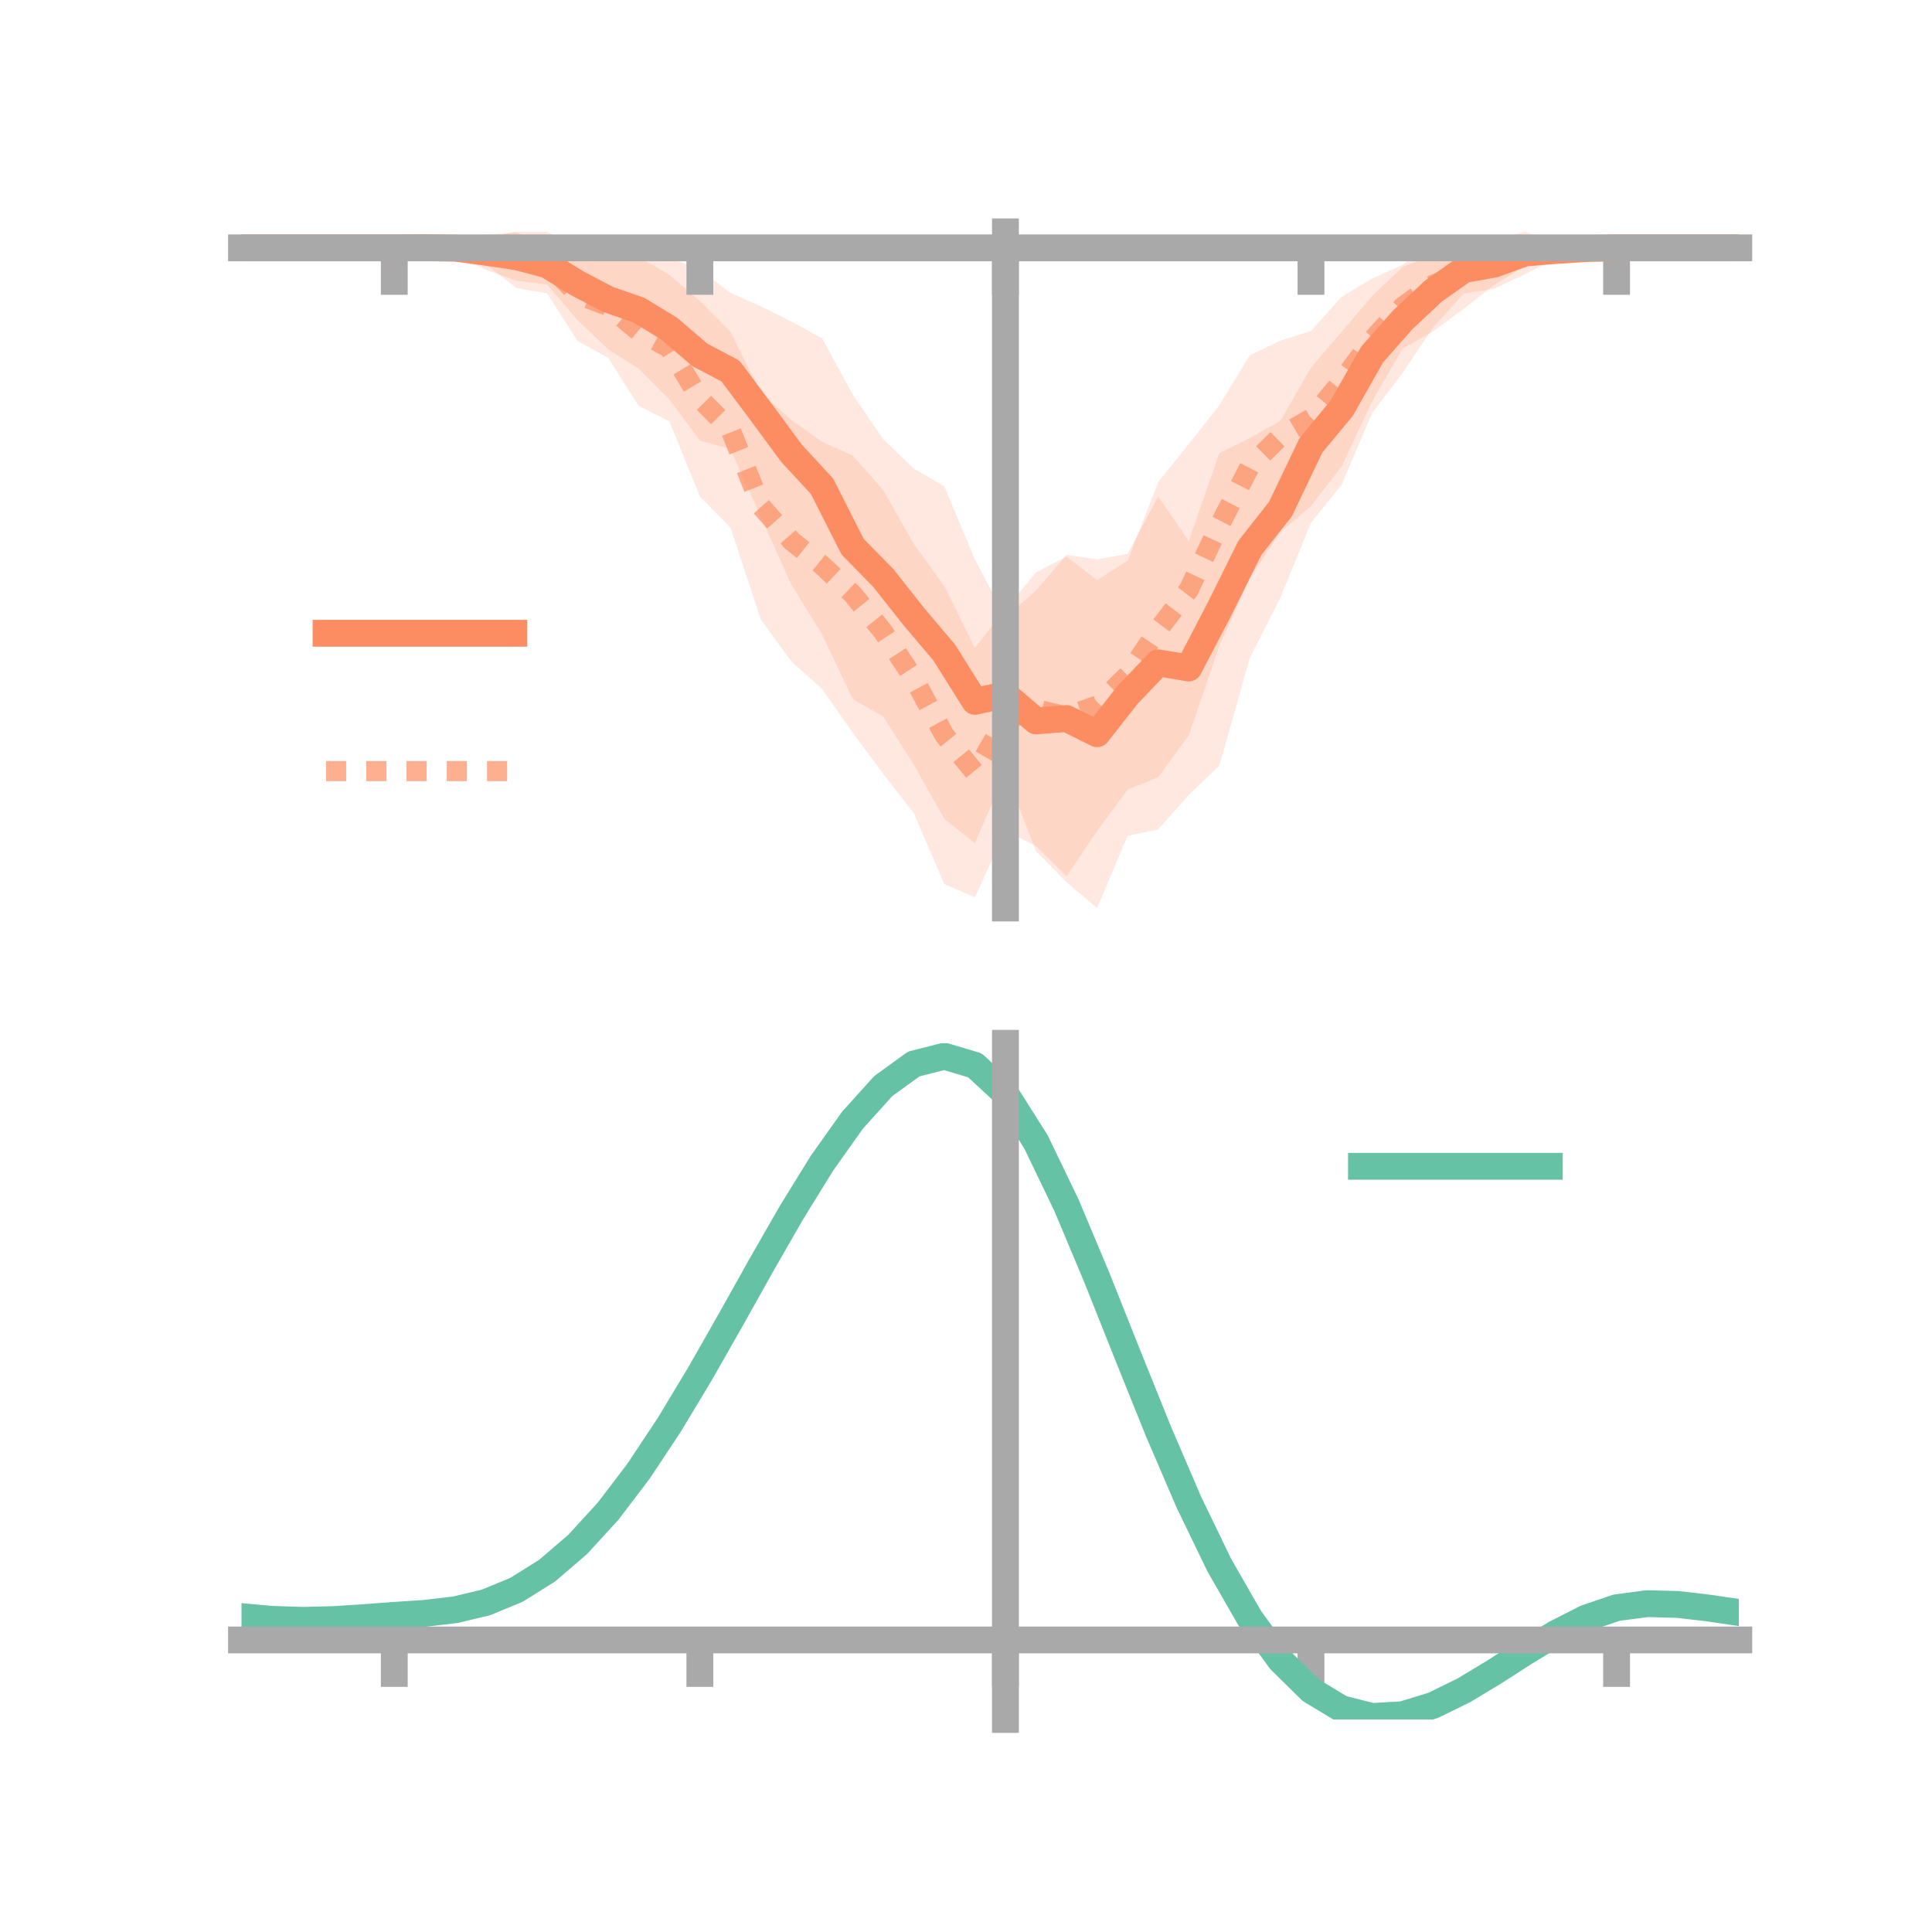 <?xml version="1.0" encoding="utf-8" standalone="no"?>
<!DOCTYPE svg PUBLIC "-//W3C//DTD SVG 1.1//EN"
  "http://www.w3.org/Graphics/SVG/1.1/DTD/svg11.dtd">
<!-- Created with matplotlib (https://matplotlib.org/) -->
<svg height="144pt" version="1.1" viewBox="0 0 144 144" width="144pt" xmlns="http://www.w3.org/2000/svg" xmlns:xlink="http://www.w3.org/1999/xlink">
 <defs>
  <style type="text/css">*{stroke-linecap:butt;stroke-linejoin:round;}</style>
 </defs>
 <g id="figure_1">
  <g id="patch_1">
   <path d="M 0 144 
L 144 144 
L 144 0 
L 0 0 
z
" style="fill:none;"/>
  </g>
  <g id="axes_1">
   <g id="patch_2">
    <path d="M 18 67.68 
L 129.6 67.68 
L 129.6 17.28 
L 18 17.28 
z
" style="fill:none;"/>
   </g>
   <g id="PolyCollection_1">
    <path clip-path="url(#pa1a365d304)" d="M 18 18.473 
L 18 18.473 
L 20.278 18.473 
L 22.555 18.473 
L 24.833 18.473 
L 27.11 18.473 
L 29.388 18.473 
L 31.665 18.382 
L 33.943 18.033 
L 36.22 17.483 
L 38.498 17.331 
L 40.776 18.273 
L 43.053 18.392 
L 45.331 18.611 
L 47.608 18.743 
L 49.886 19.228 
L 52.163 20.076 
L 54.441 21.83 
L 56.718 22.836 
L 58.996 23.97 
L 61.273 25.214 
L 63.551 29.405 
L 65.829 32.74 
L 68.106 34.925 
L 70.384 36.248 
L 72.661 41.697 
L 74.939 46.002 
L 77.216 44.026 
L 79.494 41.351 
L 81.771 41.697 
L 84.049 41.28 
L 86.327 36.996 
L 88.604 40.325 
L 90.882 33.773 
L 93.159 32.646 
L 95.437 31.367 
L 97.714 27.404 
L 99.992 24.742 
L 102.269 22.061 
L 104.547 19.899 
L 106.824 19.014 
L 109.102 18.321 
L 111.38 17.854 
L 113.657 17.28 
L 115.935 18.074 
L 118.212 18.216 
L 120.49 18.473 
L 122.767 18.473 
L 125.045 18.473 
L 127.322 18.473 
L 129.6 18.473 
L 129.6 18.473 
L 129.6 18.473 
L 127.322 18.473 
L 125.045 18.473 
L 122.767 18.473 
L 120.49 18.473 
L 118.212 18.83 
L 115.935 19.267 
L 113.657 20.436 
L 111.38 21.514 
L 109.102 21.873 
L 106.824 24.401 
L 104.547 27.787 
L 102.269 30.792 
L 99.992 36.143 
L 97.714 38.962 
L 95.437 44.521 
L 93.159 49.023 
L 90.882 57.065 
L 88.604 59.251 
L 86.327 61.817 
L 84.049 62.288 
L 81.771 67.68 
L 79.494 65.758 
L 77.216 63.438 
L 74.939 57.571 
L 72.661 62.851 
L 70.384 61.041 
L 68.106 56.981 
L 65.829 53.405 
L 63.551 52.097 
L 61.273 47.283 
L 58.996 43.597 
L 56.718 38.557 
L 54.441 33.474 
L 52.163 32.832 
L 49.886 29.772 
L 47.608 27.48 
L 45.331 26.034 
L 43.053 23.868 
L 40.776 21.201 
L 38.498 20.929 
L 36.22 20.114 
L 33.943 18.961 
L 31.665 18.542 
L 29.388 18.473 
L 27.11 18.473 
L 24.833 18.473 
L 22.555 18.473 
L 20.278 18.473 
L 18 18.473 
z
" style="fill:#fc8d62;fill-opacity:0.2;"/>
   </g>
   <g id="PolyCollection_2">
    <path clip-path="url(#pa1a365d304)" d="M 18 18.473 
L 18 18.473 
L 20.278 18.473 
L 22.555 18.473 
L 24.833 18.473 
L 27.11 18.473 
L 29.388 18.473 
L 31.665 18.361 
L 33.943 18.169 
L 36.22 17.783 
L 38.498 17.218 
L 40.776 17.279 
L 43.053 18.47 
L 45.331 18.951 
L 47.608 19.14 
L 49.886 20.488 
L 52.163 22.425 
L 54.441 24.716 
L 56.718 29.28 
L 58.996 31.309 
L 61.273 32.925 
L 63.551 33.953 
L 65.829 36.519 
L 68.106 40.541 
L 70.384 43.68 
L 72.661 48.285 
L 74.939 45.422 
L 77.216 42.662 
L 79.494 41.485 
L 81.771 43.238 
L 84.049 41.795 
L 86.327 35.927 
L 88.604 33.095 
L 90.882 30.205 
L 93.159 26.475 
L 95.437 25.392 
L 97.714 24.667 
L 99.992 22.129 
L 102.269 20.763 
L 104.547 19.74 
L 106.824 17.742 
L 109.102 17.745 
L 111.38 17.557 
L 113.657 17.876 
L 115.935 18.231 
L 118.212 18.194 
L 120.49 18.473 
L 122.767 18.473 
L 125.045 18.473 
L 127.322 18.473 
L 129.6 18.473 
L 129.6 18.473 
L 129.6 18.473 
L 127.322 18.473 
L 125.045 18.473 
L 122.767 18.473 
L 120.49 18.473 
L 118.212 18.887 
L 115.935 18.882 
L 113.657 19.838 
L 111.38 21.226 
L 109.102 23.012 
L 106.824 24.698 
L 104.547 25.98 
L 102.269 29.904 
L 99.992 34.773 
L 97.714 37.721 
L 95.437 39.657 
L 93.159 43.061 
L 90.882 48.142 
L 88.604 54.814 
L 86.327 57.925 
L 84.049 58.851 
L 81.771 61.928 
L 79.494 65.321 
L 77.216 63.058 
L 74.939 61.933 
L 72.661 66.875 
L 70.384 65.895 
L 68.106 60.6 
L 65.829 57.674 
L 63.551 54.614 
L 61.273 51.343 
L 58.996 49.315 
L 56.718 46.199 
L 54.441 39.32 
L 52.163 37.004 
L 49.886 31.398 
L 47.608 30.256 
L 45.331 26.67 
L 43.053 25.412 
L 40.776 21.861 
L 38.498 21.471 
L 36.22 19.709 
L 33.943 18.925 
L 31.665 18.556 
L 29.388 18.473 
L 27.11 18.473 
L 24.833 18.473 
L 22.555 18.473 
L 20.278 18.473 
L 18 18.473 
z
" style="fill:#fc8d62;fill-opacity:0.2;"/>
   </g>
   <g id="matplotlib.axis_1">
    <g id="xtick_1">
     <g id="line2d_1">
      <defs>
       <path d="M 0 0 
L 0 3.5 
" id="m996178a5a4" style="stroke:#a9a9a9;stroke-width:2;"/>
      </defs>
      <g>
       <use style="fill:#a9a9a9;stroke:#a9a9a9;stroke-width:2;" x="29.388" xlink:href="#m996178a5a4" y="18.473"/>
      </g>
     </g>
    </g>
    <g id="xtick_2">
     <g id="line2d_2">
      <g>
       <use style="fill:#a9a9a9;stroke:#a9a9a9;stroke-width:2;" x="52.163" xlink:href="#m996178a5a4" y="18.473"/>
      </g>
     </g>
    </g>
    <g id="xtick_3">
     <g id="line2d_3">
      <g>
       <use style="fill:#a9a9a9;stroke:#a9a9a9;stroke-width:2;" x="74.939" xlink:href="#m996178a5a4" y="18.473"/>
      </g>
     </g>
    </g>
    <g id="xtick_4">
     <g id="line2d_4">
      <g>
       <use style="fill:#a9a9a9;stroke:#a9a9a9;stroke-width:2;" x="97.714" xlink:href="#m996178a5a4" y="18.473"/>
      </g>
     </g>
    </g>
    <g id="xtick_5">
     <g id="line2d_5">
      <g>
       <use style="fill:#a9a9a9;stroke:#a9a9a9;stroke-width:2;" x="120.49" xlink:href="#m996178a5a4" y="18.473"/>
      </g>
     </g>
    </g>
   </g>
   <g id="matplotlib.axis_2"/>
   <g id="line2d_6">
    <path clip-path="url(#pa1a365d304)" d="M 18 18.473 
L 20.278 18.473 
L 22.555 18.473 
L 24.833 18.473 
L 27.11 18.473 
L 29.388 18.473 
L 31.665 18.462 
L 33.943 18.497 
L 36.22 18.799 
L 38.498 19.13 
L 40.776 19.737 
L 43.053 21.13 
L 45.331 22.323 
L 47.608 23.111 
L 49.886 24.5 
L 52.163 26.454 
L 54.441 27.652 
L 56.718 30.696 
L 58.996 33.784 
L 61.273 36.249 
L 63.551 40.751 
L 65.829 43.073 
L 68.106 45.953 
L 70.384 48.644 
L 72.661 52.274 
L 74.939 51.786 
L 77.216 53.732 
L 79.494 53.555 
L 81.771 54.689 
L 84.049 51.784 
L 86.327 49.406 
L 88.604 49.788 
L 90.882 45.419 
L 93.159 40.835 
L 95.437 37.944 
L 97.714 33.183 
L 99.992 30.443 
L 102.269 26.426 
L 104.547 23.843 
L 106.824 21.708 
L 109.102 20.097 
L 111.38 19.684 
L 113.657 18.858 
L 115.935 18.671 
L 118.212 18.523 
L 120.49 18.473 
L 122.767 18.473 
L 125.045 18.473 
L 127.322 18.473 
L 129.6 18.473 
" style="fill:none;stroke:#fc8d62;stroke-linecap:square;stroke-width:2;"/>
   </g>
   <g id="line2d_7">
    <path clip-path="url(#pa1a365d304)" d="M 18 18.473 
L 20.278 18.473 
L 22.555 18.473 
L 24.833 18.473 
L 27.11 18.473 
L 29.388 18.473 
L 31.665 18.458 
L 33.943 18.547 
L 36.22 18.746 
L 38.498 19.345 
L 40.776 19.57 
L 43.053 21.941 
L 45.331 22.81 
L 47.608 24.698 
L 49.886 25.943 
L 52.163 29.715 
L 54.441 32.018 
L 56.718 37.74 
L 58.996 40.312 
L 61.273 42.134 
L 63.551 44.284 
L 65.829 47.097 
L 68.106 50.571 
L 70.384 54.787 
L 72.661 57.58 
L 74.939 53.678 
L 77.216 52.86 
L 79.494 53.403 
L 81.771 52.583 
L 84.049 50.323 
L 86.327 46.926 
L 88.604 43.954 
L 90.882 39.173 
L 93.159 34.768 
L 95.437 32.525 
L 97.714 31.194 
L 99.992 28.451 
L 102.269 25.334 
L 104.547 22.86 
L 106.824 21.22 
L 109.102 20.379 
L 111.38 19.392 
L 113.657 18.857 
L 115.935 18.556 
L 118.212 18.541 
L 120.49 18.473 
L 122.767 18.473 
L 125.045 18.473 
L 127.322 18.473 
L 129.6 18.473 
" style="fill:none;stroke:#fc8d62;stroke-dasharray:1.5,1.5;stroke-dashoffset:0;stroke-opacity:0.7;stroke-width:1.5;"/>
   </g>
   <g id="patch_3">
    <path d="M 74.939 67.68 
L 74.939 17.28 
" style="fill:none;stroke:#a9a9a9;stroke-linecap:square;stroke-linejoin:miter;stroke-width:2;"/>
   </g>
   <g id="patch_4">
    <path d="M 129.6 67.68 
L 129.6 17.28 
" style="fill:none;"/>
   </g>
   <g id="patch_5">
    <path d="M 18 18.473 
L 129.6 18.473 
" style="fill:none;stroke:#a9a9a9;stroke-linecap:square;stroke-linejoin:miter;stroke-width:2;"/>
   </g>
   <g id="patch_6">
    <path d="M 18 17.28 
L 129.6 17.28 
" style="fill:none;"/>
   </g>
   <g id="legend_1">
    <g id="line2d_8">
     <path d="M 24.3 47.2 
L 38.3 47.2 
" style="fill:none;stroke:#fc8d62;stroke-linecap:square;stroke-width:2;"/>
    </g>
    <g id="line2d_9"/>
    <g id="text_1">
     <!--   -->
     <g transform="translate(43.9 49.65)scale(0.07 -0.07)">
      <defs>
       <path id="DejaVuSans-32"/>
      </defs>
      <use xlink:href="#DejaVuSans-32"/>
     </g>
    </g>
    <g id="line2d_10">
     <path d="M 24.3 57.474 
L 38.3 57.474 
" style="fill:none;stroke:#fc8d62;stroke-dasharray:1.5,1.5;stroke-dashoffset:0;stroke-opacity:0.7;stroke-width:1.5;"/>
    </g>
    <g id="line2d_11"/>
    <g id="text_2">
     <!--   -->
     <g transform="translate(43.9 59.924)scale(0.07 -0.07)">
      <use xlink:href="#DejaVuSans-32"/>
     </g>
    </g>
   </g>
  </g>
  <g id="axes_2">
   <g id="patch_7">
    <path d="M 18 128.16 
L 129.6 128.16 
L 129.6 77.76 
L 18 77.76 
z
" style="fill:none;"/>
   </g>
   <g id="PolyCollection_3">
    <path clip-path="url(#p18e1d19225)" d="M 18 120.532 
L 18 120.453 
L 20.278 120.668 
L 22.555 120.743 
L 24.833 120.681 
L 27.11 120.525 
L 29.388 120.347 
L 31.665 120.191 
L 33.943 119.917 
L 36.22 119.367 
L 38.498 118.413 
L 40.776 116.965 
L 43.053 114.972 
L 45.331 112.426 
L 47.608 109.359 
L 49.886 105.838 
L 52.163 101.965 
L 54.441 97.868 
L 56.718 93.703 
L 58.996 89.643 
L 61.273 85.877 
L 63.551 82.605 
L 65.829 80.028 
L 68.106 78.348 
L 70.384 77.76 
L 72.661 78.45 
L 74.939 80.585 
L 77.216 84.243 
L 79.494 89.046 
L 81.771 94.556 
L 84.049 100.363 
L 86.327 106.109 
L 88.604 111.495 
L 90.882 116.286 
L 93.159 120.315 
L 95.437 123.48 
L 97.714 125.744 
L 99.992 127.129 
L 102.269 127.707 
L 104.547 127.586 
L 106.824 126.902 
L 109.102 125.806 
L 111.38 124.458 
L 113.657 123.022 
L 115.935 121.656 
L 118.212 120.515 
L 120.49 119.746 
L 122.767 119.448 
L 125.045 119.512 
L 127.322 119.786 
L 129.6 120.134 
L 129.6 120.24 
L 129.6 120.24 
L 127.322 119.916 
L 125.045 119.66 
L 122.767 119.606 
L 120.49 119.91 
L 118.212 120.692 
L 115.935 121.866 
L 113.657 123.282 
L 111.38 124.774 
L 109.102 126.173 
L 106.824 127.31 
L 104.547 128.022 
L 102.269 128.16 
L 99.992 127.596 
L 97.714 126.234 
L 95.437 124.02 
L 93.159 120.941 
L 90.882 117.036 
L 88.604 112.397 
L 86.327 107.182 
L 84.049 101.615 
L 81.771 95.984 
L 79.494 90.638 
L 77.216 85.974 
L 74.939 82.423 
L 72.661 80.355 
L 70.384 79.69 
L 68.106 80.26 
L 65.829 81.879 
L 63.551 84.356 
L 61.273 87.495 
L 58.996 91.101 
L 56.718 94.981 
L 54.441 98.957 
L 52.163 102.863 
L 49.886 106.552 
L 47.608 109.905 
L 45.331 112.828 
L 43.053 115.26 
L 40.776 117.174 
L 38.498 118.576 
L 36.22 119.507 
L 33.943 120.045 
L 31.665 120.309 
L 29.388 120.454 
L 27.11 120.615 
L 24.833 120.752 
L 22.555 120.8 
L 20.278 120.728 
L 18 120.532 
z
" style="fill:#66c2a5;fill-opacity:0.2;"/>
   </g>
   <g id="matplotlib.axis_3">
    <g id="xtick_6">
     <g id="line2d_12">
      <g>
       <use style="fill:#a9a9a9;stroke:#a9a9a9;stroke-width:2;" x="29.388" xlink:href="#m996178a5a4" y="122.231"/>
      </g>
     </g>
    </g>
    <g id="xtick_7">
     <g id="line2d_13">
      <g>
       <use style="fill:#a9a9a9;stroke:#a9a9a9;stroke-width:2;" x="52.163" xlink:href="#m996178a5a4" y="122.231"/>
      </g>
     </g>
    </g>
    <g id="xtick_8">
     <g id="line2d_14">
      <g>
       <use style="fill:#a9a9a9;stroke:#a9a9a9;stroke-width:2;" x="74.939" xlink:href="#m996178a5a4" y="122.231"/>
      </g>
     </g>
    </g>
    <g id="xtick_9">
     <g id="line2d_15">
      <g>
       <use style="fill:#a9a9a9;stroke:#a9a9a9;stroke-width:2;" x="97.714" xlink:href="#m996178a5a4" y="122.231"/>
      </g>
     </g>
    </g>
    <g id="xtick_10">
     <g id="line2d_16">
      <g>
       <use style="fill:#a9a9a9;stroke:#a9a9a9;stroke-width:2;" x="120.49" xlink:href="#m996178a5a4" y="122.231"/>
      </g>
     </g>
    </g>
   </g>
   <g id="matplotlib.axis_4"/>
   <g id="line2d_17">
    <path clip-path="url(#p18e1d19225)" d="M 18 120.492 
L 20.278 120.698 
L 22.555 120.772 
L 24.833 120.716 
L 27.11 120.57 
L 29.388 120.4 
L 31.665 120.25 
L 33.943 119.981 
L 36.22 119.437 
L 38.498 118.495 
L 40.776 117.07 
L 43.053 115.116 
L 45.331 112.627 
L 47.608 109.632 
L 49.886 106.195 
L 52.163 102.414 
L 54.441 98.413 
L 56.718 94.342 
L 58.996 90.372 
L 61.273 86.686 
L 63.551 83.48 
L 65.829 80.954 
L 68.106 79.304 
L 70.384 78.725 
L 72.661 79.402 
L 74.939 81.504 
L 77.216 85.109 
L 79.494 89.842 
L 81.771 95.27 
L 84.049 100.989 
L 86.327 106.645 
L 88.604 111.946 
L 90.882 116.661 
L 93.159 120.628 
L 95.437 123.75 
L 97.714 125.989 
L 99.992 127.363 
L 102.269 127.934 
L 104.547 127.804 
L 106.824 127.106 
L 109.102 125.989 
L 111.38 124.616 
L 113.657 123.152 
L 115.935 121.761 
L 118.212 120.603 
L 120.49 119.828 
L 122.767 119.527 
L 125.045 119.586 
L 127.322 119.851 
L 129.6 120.187 
" style="fill:none;stroke:#66c2a5;stroke-linecap:square;stroke-width:2;"/>
   </g>
   <g id="patch_8">
    <path d="M 74.939 128.16 
L 74.939 77.76 
" style="fill:none;stroke:#a9a9a9;stroke-linecap:square;stroke-linejoin:miter;stroke-width:2;"/>
   </g>
   <g id="patch_9">
    <path d="M 129.6 128.16 
L 129.6 77.76 
" style="fill:none;"/>
   </g>
   <g id="patch_10">
    <path d="M 18 122.231 
L 129.6 122.231 
" style="fill:none;stroke:#a9a9a9;stroke-linecap:square;stroke-linejoin:miter;stroke-width:2;"/>
   </g>
   <g id="patch_11">
    <path d="M 18 77.76 
L 129.6 77.76 
" style="fill:none;"/>
   </g>
   <g id="legend_2">
    <g id="line2d_18">
     <path d="M 101.475 86.929 
L 115.475 86.929 
" style="fill:none;stroke:#66c2a5;stroke-linecap:square;stroke-width:2;"/>
    </g>
    <g id="line2d_19"/>
    <g id="text_3">
     <!--   -->
     <g transform="translate(121.075 89.379)scale(0.07 -0.07)">
      <use xlink:href="#DejaVuSans-32"/>
     </g>
    </g>
   </g>
  </g>
 </g>
 <defs>
  <clipPath id="pa1a365d304">
   <rect height="50.4" width="111.6" x="18" y="17.28"/>
  </clipPath>
  <clipPath id="p18e1d19225">
   <rect height="50.4" width="111.6" x="18" y="77.76"/>
  </clipPath>
 </defs>
</svg>
